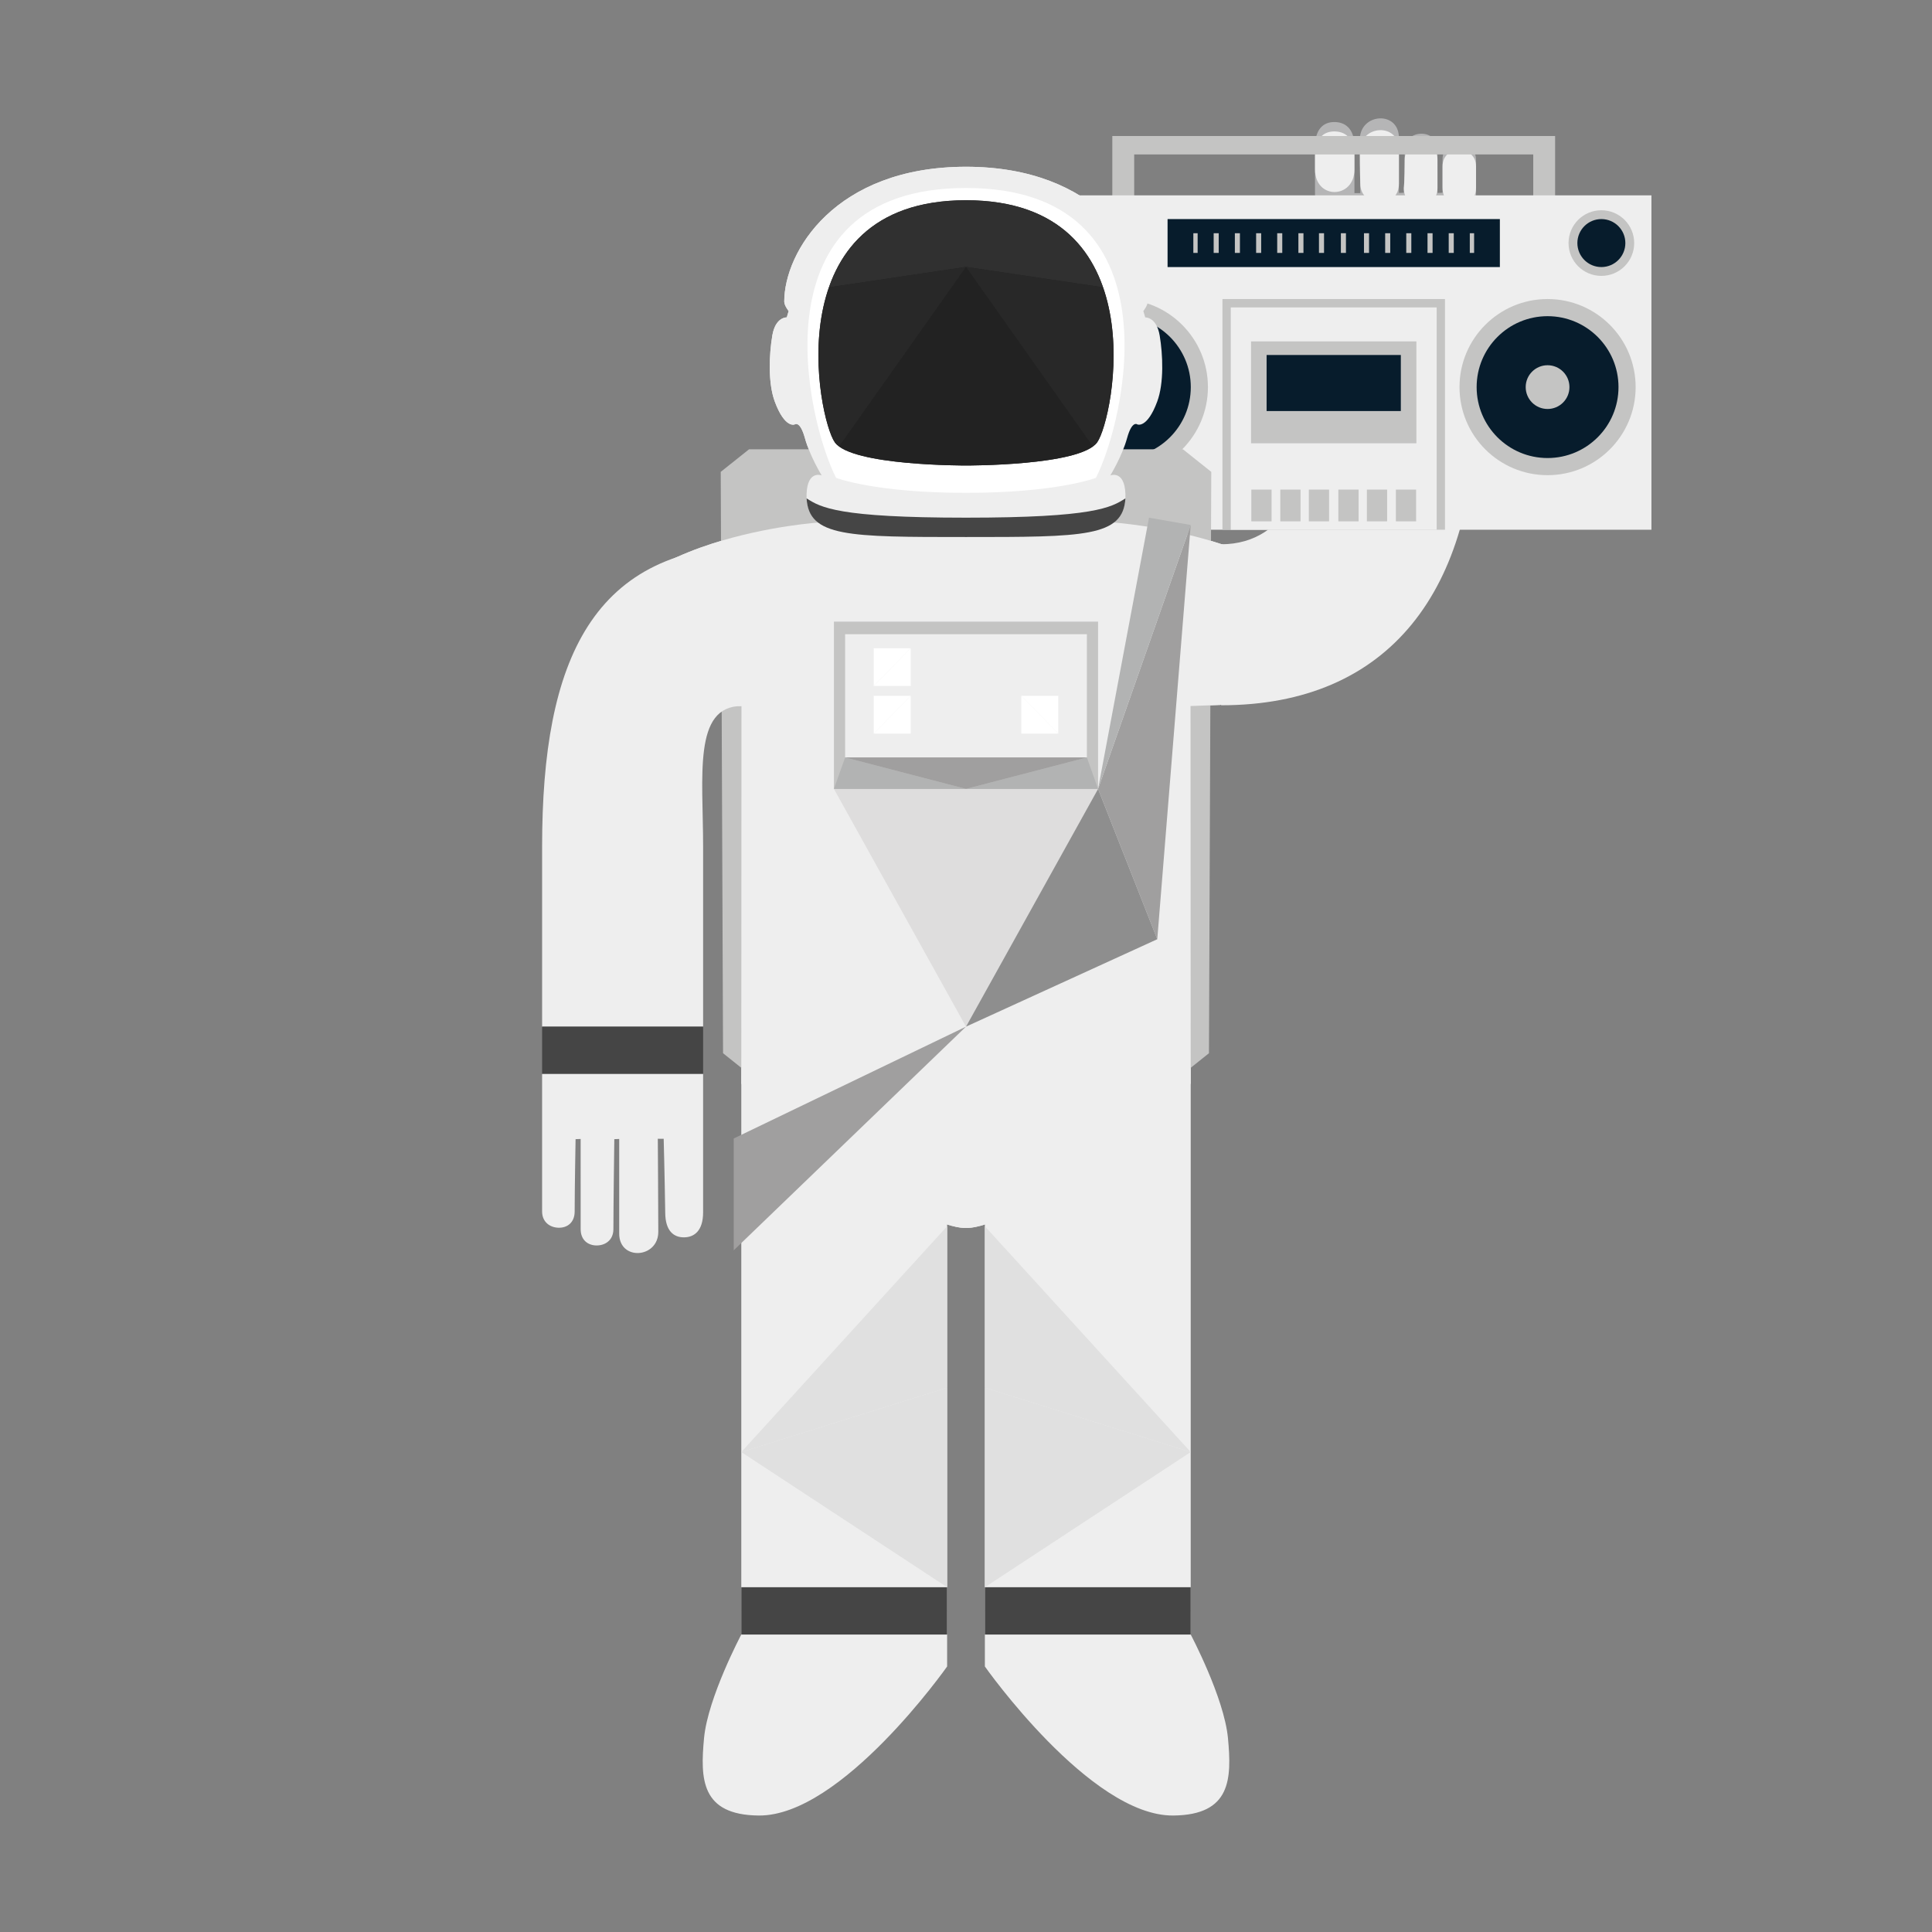 <?xml version="1.0" encoding="utf-8"?>
<!-- Generator: Adobe Illustrator 16.0.0, SVG Export Plug-In . SVG Version: 6.00 Build 0)  -->
<!DOCTYPE svg PUBLIC "-//W3C//DTD SVG 1.1//EN" "http://www.w3.org/Graphics/SVG/1.1/DTD/svg11.dtd">
<svg version="1.1" id="Layer_1" xmlns="http://www.w3.org/2000/svg" xmlns:xlink="http://www.w3.org/1999/xlink" x="0px" y="0px"
	 width="512px" height="512px" viewBox="0 0 512 512" enable-background="new 0 0 512 512" xml:space="preserve">
<rect x="0" y="0" width="512" height="512" fill="#808080" stroke="none"/>
<rect x="0" display="none" fill="#071C2C" width="512" height="512.5"/>
<path fill="#EEEEEE" d="M357.383,179.103c0-19.392-17.474-29.643-33.998-35.001c-14.824-4.807-28.885-5.677-28.885-5.677
	s4-1.188,3.75-7.563s-4-4.875-4-4.875s3.104-5.042,4.438-9.875s2.74-3.625,2.74-3.625s2.572,1.124,5.238-6.043
	c1.848-4.964,1.5-12.5,0.668-17.5c-0.834-5-3.834-4.833-3.834-4.833l-0.5-1.667c0,0,1.166-1.486,1.166-2.5
	c0-13.207-13.5-35.75-48.166-35.75c-34.667,0-48.167,22.543-48.167,35.75c0,1.014,1.167,2.5,1.167,2.5l-0.5,1.667
	c0,0-3-0.167-3.833,4.833s-1.18,12.536,0.667,17.5c2.667,7.167,5.239,6.043,5.239,6.043s1.406-1.208,2.74,3.625
	s4.438,9.875,4.438,9.875s-3.75-1.5-4,4.875s3.75,7.563,3.75,7.563s-14.061,0.87-28.885,5.677
	c-16.524,5.358-33.998,15.609-33.998,35.001l33.999,7.714l7.884,0.286l-0.05,99.764c0,0,5.05,21.477,31.259,22.766
	c3.954,0.194,11.594,9.404,18.292,12.772s10,3,10,3s3.303,0.369,10-3s14.338-12.578,18.291-12.772
	c26.209-1.289,31.26-22.766,31.26-22.766l-0.051-99.764l7.884-0.286L357.383,179.103z"/>
<g display="none">
	<path display="inline" fill="none" stroke="#010101" stroke-width="3" stroke-miterlimit="10" d="M379.878,607.142l1.949-27.518
		c-0.049,0.024-0.103,0.043-0.152,0.067c1.798-1.748,2.865-4.227,2.718-6.929c-0.237-4.359-3.552-7.817-7.721-8.396l-41.294-48.276
		c0.044-0.609,0.063-1.226,0.028-1.854c-0.42-7.69-6.722-13.652-14.302-13.797c0.002-0.042,0.004-0.087,0.004-0.132h0.359v-11.341
		h-49.184c0.34-1.855,0.526-3.767,0.526-5.723c0-1.894-0.176-3.745-0.495-5.546h44.827v-6.599h0.602
		c0-12.223-0.668-24.123-1.923-35.558c4.9-2.517,8.259-7.61,8.259-13.498c0-7.565-5.542-13.82-12.783-14.972
		c-4.064-19.21-9.896-36.438-17.074-50.782c-1.064-2.125-2.161-4.185-3.283-6.181c-12.386-22.053-28.195-36.034-45.546-38.005
		c-1.405-0.161-2.821-0.248-4.247-0.248c-0.381,0-0.758,0.016-1.138,0.027c-5.283-12.101-17.163-29.344-20.63-34.275
		c1.132-1.833,1.796-3.984,1.796-6.296c0-6.639-5.381-12.022-12.021-12.022c-6.639,0-12.021,5.384-12.021,12.022
		c0,6.636,5.382,12.018,12.021,12.018c0.921,0,1.815-0.113,2.677-0.309c5.619,8.354,13.81,22.22,13.84,32.091
		c-12.927,5.516-24.666,17.799-34.324,34.995c-0.116,0.206-0.234,0.406-0.349,0.614c-8.512,15.34-15.378,34.521-19.982,56.242
		c-7.593,0.835-13.503,7.266-13.503,15.082c0,6.147,3.661,11.428,8.916,13.815c-1.229,11.314-1.88,23.084-1.883,35.169h-0.792v6.67
		h46.308c-0.318,1.802-0.494,3.653-0.494,5.546c0,1.957,0.186,3.868,0.527,5.723h-49.009v0.065h-0.064
		c0,2.327,0.025,4.64,0.064,6.944v4.332h0.096c0,0.045,0.002,0.087,0.003,0.132c-7.532,0.199-13.776,6.143-14.194,13.797
		c-0.035,0.628-0.016,1.244,0.028,1.854l-41.294,48.276c-4.169,0.579-7.482,4.037-7.72,8.396c-0.147,2.702,0.92,5.181,2.717,6.929
		c-0.049-0.024-0.103-0.043-0.152-0.067l1.95,27.518c-6.907,4.025-9.784,12.705-6.413,20.146l0.962-0.436l1.786-0.811l1.056-0.478
		c-2.646-5.837-0.058-12.72,5.781-15.365c5.839-2.646,12.721-0.059,15.367,5.778l3.803-1.724c-2.171-4.789-6.443-7.956-11.232-8.934
		l-1.739-24.567c2.298-1.514,3.881-4.051,4.042-7.009c0.067-1.218-0.116-2.392-0.498-3.475l37.297-43.604
		c2.249,1.713,5.017,2.796,8.052,2.961c0.769,0.043,1.523,0.007,2.266-0.069c6.139,60.229,25.662,108.944,51.141,129.438
		l-6.086,19.819h14.754v-0.009h18.799l-0.071-0.16h0.502h0.06h18.846h14.621l-6.518-20.468
		c24.992-20.954,44.086-69.187,50.142-128.63c0.778,0.083,1.567,0.123,2.374,0.078c3.035-0.165,5.803-1.248,8.052-2.961
		l37.297,43.604c-0.382,1.083-0.564,2.257-0.498,3.475c0.161,2.958,1.744,5.495,4.042,7.009l-1.739,24.567
		c-4.789,0.978-9.061,4.145-11.232,8.934l3.803,1.724c2.646-5.837,9.528-8.425,15.368-5.778c5.839,2.646,8.427,9.528,5.78,15.365
		l1.057,0.478l1.786,0.811l0.963,0.436C389.661,619.847,386.784,611.167,379.878,607.142z"/>
</g>
<g>
	<polygon fill="#C4C4C3" points="191,125.051 198.5,119.073 256,119.073 256,284.616 198.5,284.616 191.614,279.115 	"/>
	<path fill="#EEEEEE" d="M196.5,187.103l-0.05,99.764c0,0,5.05,21.477,31.259,22.766c3.954,0.194,11.594,9.404,18.292,12.772
		s10,3,10,3V44.194c-34.667,0-48.167,22.543-48.167,35.75c0,1.014,1.167,2.5,1.167,2.5l-0.5,1.667c0,0-3-0.167-3.833,4.833
		s-1.18,12.536,0.667,17.5c2.667,7.167,5.239,6.043,5.239,6.043s1.406-1.208,2.74,3.625s4.438,9.875,4.438,9.875s-3.75-1.5-4,4.875
		s3.75,7.563,3.75,7.563s-14.061,0.87-28.885,5.677c-16.524,5.358-33.998,15.609-33.998,35.001l33.999,7.714L196.5,187.103z"/>
	<path fill="#454545" d="M256,137.188c-33.917,0-38.496-2.701-42.246-5.117c0.579,10.25,11.079,10.245,42.246,10.245V137.188z"/>
	<g>
		<path fill="#EEEEEE" d="M196.5,187.103c-12.884,0-10.167,18.578-10.167,37.245c0,29.021,0,19.068,0,47.723h-42.668
			c0-30.126,0-18.744,0-47.723c0-49.333,13.167-79.912,57.834-79.912L196.5,187.103z"/>
		<rect x="143.666" y="272.071" fill="#454545" width="42.668" height="12.545"/>
		<path fill="#EEEEEE" d="M153.882,325.744c0,2.79,1.816,4.241,4.07,4.313c2.346,0.078,4.605-1.346,4.605-4.313
			c0-5.815,0.242-23.854,0.242-23.854l1.297-0.051c0,0,0,22.835,0,25.082c0,7.284,10.359,6.578,10.359-0.471
			c0-5.437-0.127-24.664-0.127-24.664l1.555,0.008c0,0,0.252,9.158,0.408,19.487c0,5.053,2.354,6.659,5.008,6.63
			c2.652-0.029,5.033-1.695,5.033-6.63c0-9.868,0-36.665,0-36.665h-42.668c0,0,0,29.675,0,36.431c0,2.79,2.047,4.241,4.301,4.313
			c2.346,0.078,4.328-1.346,4.328-4.313c0-5.815,0.242-19.157,0.242-19.157l1.346-0.051V325.744z"/>
	</g>
	<g>
		<path fill="#FFFFFF" d="M221.579,126.636C214,111.987,199,49.818,256,49.818v80.793
			C231.833,130.612,221.579,126.636,221.579,126.636z"/>
		<path fill="#222222" d="M256,123.362c0,0-30.25,0.125-34.75-6.125s-16-64.169,34.75-64.169V123.362z"/>
		<g>
			<defs>
				<path id="SVGID_9_" d="M256,123.362c0,0-30.25,0.125-34.75-6.125s-16-64.169,34.75-64.169V123.362z"/>
			</defs>
			<clipPath id="SVGID_2_">
				<use xlink:href="#SVGID_9_"  overflow="visible"/>
			</clipPath>
			<polygon clip-path="url(#SVGID_2_)" fill="#222222" points="256,70.728 209,137.193 256,139.571 			"/>
			<polygon clip-path="url(#SVGID_2_)" fill="#303030" points="256,70.728 196.667,79.571 256,32.237 			"/>
			<polygon clip-path="url(#SVGID_2_)" fill="#282828" points="196.667,79.571 256,70.728 209,137.193 			"/>
		</g>
	</g>
	<g>
		<path fill="#EEEEEE" d="M251,426.902h-54.55v6.271c0,0-8.873,16.728-9.873,27.459s-0.874,20.361,14.5,20.5
			c21.99,0.197,49.923-39.5,49.923-39.5v-8.459V426.902z"/>
		<path fill="#EEEEEE" d="M251,286.866c0,64.821,0,53.738,0,82.759s0,22.345,0,57.277h-54.55c0-36.404,0-28.298,0-57.277
			s0-13.936,0-82.759H251z"/>
		<rect x="196.45" y="420.631" fill="#454545" width="54.55" height="12.541"/>
		<polygon fill="#E0E0E0" points="251,420.631 196.449,384.81 251,367.749 		"/>
		<polygon fill="#E0E0E0" points="251,367.749 251,324.973 196.449,384.81 		"/>
	</g>
</g>
<g>
	<path fill="#EEEEEE" d="M323.606,144.237c18,0,24.885-18.579,24.885-37.245c0-16.69,0,2.556,0-32.375h42.668
		c0,36.404,0,13.686,0,32.375c0,49.333-22.885,79.912-67.553,79.912V144.237z"/>
	<path fill="#B5B5B6" d="M380.942,39.761c0-2.79-1.816-4.242-4.07-4.314c-2.346-0.077-4.605,1.347-4.605,4.314
		c0,5.815-0.242,11.313-0.242,11.313l-1.297,0.051c0,0,0-12.362,0-14.609c0-7.284-10.359-6.579-10.359,0.47
		c0,5.437,0.127,14.191,0.127,14.191l-1.555-0.007c0,0,0-4.5,0-12.342c0-5.053-2.762-6.518-5.416-6.489
		c-2.652,0.03-5.033,1.695-5.033,6.63c0,9.868,0,35.648,0,35.648h42.668c0,0,0-25.47,0-32.226c0-2.79-2.047-4.242-4.301-4.314
		c-2.346-0.077-4.57,1.159-4.57,4.126c0,5.815,0,8.872,0,8.872l-1.346,0.051V39.761z"/>
	<rect x="348.491" y="68.346" fill="#454545" width="42.668" height="12.541"/>
	<path fill="#EEEEEE" d="M380.942,49.865v-7.572c0-2.79-1.816-4.242-4.07-4.314c-2.346-0.077-4.605,1.347-4.605,4.314
		c0,5.815-0.242,7.521-0.242,7.521c0,3.219,2.229,4.736,4.457,4.697C378.712,54.471,380.942,52.874,380.942,49.865z"/>
	<path fill="#EEEEEE" d="M391.159,49.858c0-3.508,0-3.705,0-5.78c0-2.79-2.047-4.242-4.301-4.314
		c-2.346-0.077-4.57,1.364-4.57,4.331c0,3.308,0,5.613,0,5.613c0,3.283,2.219,4.831,4.436,4.802
		C388.94,54.483,391.159,52.879,391.159,49.858z"/>
	<path fill="#EEEEEE" d="M348.491,44.875c0-3.162,0-0.748,0-3.417c0-4.935,2.381-6.6,5.033-6.63
		c2.654-0.029,5.416,1.437,5.416,6.489c0,3.172,0,3.601,0,3.601c0,3.922-2.611,5.946-5.225,5.972
		C351.104,50.917,348.491,48.944,348.491,44.875z"/>
	<path fill="#EEEEEE" d="M360.495,48.715c0,0-0.127-3.167-0.127-8.604c0-7.049,10.359-7.754,10.359-0.47c0,2.247,0,9.022,0,9.022
		c0,3.507-2.557,5.104-5.115,5.033C363.054,53.625,360.495,51.884,360.495,48.715z"/>
</g>
<g>
	<polygon fill="#C4C4C3" points="353.449,36.045 294.776,36.045 294.776,40.929 294.776,53.974 300.573,53.974 300.573,40.929 
		353.449,40.929 406.325,40.929 406.325,53.974 412.122,53.974 412.122,40.929 412.122,36.045 	"/>
	<polygon fill="#EEEEEE" points="353.449,51.769 269.252,51.769 269.252,140.385 353.449,140.385 437.646,140.385 437.646,51.769 	
		"/>
	<polygon fill="#C4C4C3" points="353.449,79.248 323.964,79.248 323.964,140.385 353.449,140.385 382.935,140.385 382.935,79.248 	
		"/>
	<polygon fill="#EEEEEE" points="353.449,81.474 326.166,81.474 326.166,140.385 353.449,140.385 380.732,140.385 380.732,81.474 	
		"/>
	<polygon fill="#C4C4C3" points="353.449,90.474 331.537,90.474 331.537,117.474 353.449,117.474 375.361,117.474 375.361,90.474 	
		"/>
	<polygon fill="#071C2C" points="353.449,58.057 309.418,58.057 309.418,70.775 353.449,70.775 397.48,70.775 397.48,58.057 	"/>
	<rect x="354.677" y="129.747" fill="#C4C4C3" width="5.364" height="8.411"/>
	<rect x="362.242" y="129.747" fill="#C4C4C3" width="5.364" height="8.411"/>
	<rect x="369.919" y="129.747" fill="#C4C4C3" width="5.364" height="8.411"/>
	<rect x="361.468" y="61.808" fill="#C4C4C3" width="1.342" height="5.217"/>
	<rect x="355.347" y="61.808" fill="#C4C4C3" width="1.342" height="5.217"/>
	<rect x="367.085" y="61.808" fill="#C4C4C3" width="1.342" height="5.217"/>
	<rect x="372.673" y="61.808" fill="#C4C4C3" width="1.342" height="5.217"/>
	<rect x="378.307" y="61.808" fill="#C4C4C3" width="1.341" height="5.217"/>
	<rect x="383.924" y="61.808" fill="#C4C4C3" width="1.341" height="5.217"/>
	<rect x="389.512" y="61.808" fill="#C4C4C3" width="1.14" height="5.217"/>
	<circle fill="#C4C4C3" cx="410.122" cy="102.587" r="23.339"/>
	<circle fill="#071C2C" cx="410.122" cy="102.587" r="18.797"/>
	<circle fill="#C4C4C3" cx="424.379" cy="64.416" r="8.699"/>
	<circle fill="#071C2C" cx="424.379" cy="64.416" r="6.358"/>
	<circle fill="#C4C4C3" cx="410.122" cy="102.587" r="5.797"/>
	<rect x="346.857" y="129.747" fill="#C4C4C3" width="5.364" height="8.411"/>
	<rect x="339.292" y="129.747" fill="#C4C4C3" width="5.364" height="8.411"/>
	<rect x="331.615" y="129.747" fill="#C4C4C3" width="5.364" height="8.411"/>
	<rect x="344.089" y="61.808" fill="#C4C4C3" width="1.342" height="5.217"/>
	<rect x="349.539" y="61.808" fill="#C4C4C3" width="1.342" height="5.217"/>
	<rect x="338.472" y="61.808" fill="#C4C4C3" width="1.342" height="5.217"/>
	<rect x="332.884" y="61.808" fill="#C4C4C3" width="1.342" height="5.217"/>
	<rect x="327.251" y="61.808" fill="#C4C4C3" width="1.341" height="5.217"/>
	<rect x="321.634" y="61.808" fill="#C4C4C3" width="1.341" height="5.217"/>
	<rect x="316.247" y="61.808" fill="#C4C4C3" width="1.14" height="5.217"/>
	<polygon fill="#071C2C" points="353.449,94.077 335.663,94.077 335.663,108.93 353.449,108.93 371.235,108.93 371.235,94.077 	"/>
	<circle fill="#C4C4C3" cx="296.776" cy="102.587" r="23.339"/>
	<circle fill="#071C2C" cx="296.776" cy="102.587" r="18.797"/>
	<circle fill="#C4C4C3" cx="282.52" cy="64.416" r="8.699"/>
	<circle fill="#071C2C" cx="282.52" cy="64.416" r="6.358"/>
	<circle fill="#C4C4C3" cx="296.776" cy="102.587" r="5.797"/>
</g>
<g>
	<polygon fill="#C4C4C3" points="321,125.051 313.5,119.073 256,119.073 256,284.616 313.5,284.616 320.387,279.115 	"/>
	<path fill="#EEEEEE" d="M315.5,187.103l0.051,99.764c0,0-5.051,21.477-31.26,22.766c-3.953,0.194-11.594,9.404-18.291,12.772
		s-10,3-10,3V44.194c34.666,0,48.166,22.543,48.166,35.75c0,1.014-1.166,2.5-1.166,2.5l0.5,1.667c0,0,3-0.167,3.834,4.833
		c0.832,5,1.18,12.536-0.668,17.5c-2.666,7.167-5.238,6.043-5.238,6.043s-1.406-1.208-2.74,3.625s-4.438,9.875-4.438,9.875
		s3.75-1.5,4,4.875s-3.75,7.563-3.75,7.563s14.061,0.87,28.885,5.677c16.524,5.358,33.998,15.609,33.998,35.001l-33.999,7.714
		L315.5,187.103z"/>
	<path fill="#454545" d="M256,137.188c33.916,0,38.496-2.701,42.246-5.117c-0.58,10.25-11.08,10.245-42.246,10.245V137.188z"/>
	<g>
		<path fill="#FFFFFF" d="M290.421,126.636C298,111.987,313,49.818,256,49.818v80.793
			C280.166,130.612,290.421,126.636,290.421,126.636z"/>
		<path fill="#222222" d="M256,123.362c0,0,30.25,0.125,34.75-6.125s16-64.169-34.75-64.169V123.362z"/>
		<g>
			<defs>
				<path id="SVGID_11_" d="M256,123.362c0,0,30.25,0.125,34.75-6.125s16-64.169-34.75-64.169V123.362z"/>
			</defs>
			<clipPath id="SVGID_4_">
				<use xlink:href="#SVGID_11_"  overflow="visible"/>
			</clipPath>
			<polygon clip-path="url(#SVGID_4_)" fill="#222222" points="256,70.728 303,137.193 256,139.571 			"/>
			<polygon clip-path="url(#SVGID_4_)" fill="#303030" points="256,70.728 315.333,79.571 256,32.237 			"/>
			<polygon clip-path="url(#SVGID_4_)" fill="#282828" points="315.333,79.571 256,70.728 303,137.193 			"/>
		</g>
	</g>
	<g>
		<path fill="#EEEEEE" d="M261,426.902h54.551v6.271c0,0,8.873,16.728,9.873,27.459s0.873,20.361-14.5,20.5
			c-21.99,0.197-49.924-39.5-49.924-39.5v-8.459V426.902z"/>
		<path fill="#EEEEEE" d="M261,286.866c0,64.821,0,53.738,0,82.759s0,22.345,0,57.277h54.551c0-36.404,0-28.298,0-57.277
			s0-13.936,0-82.759H261z"/>
		<rect x="261" y="420.631" fill="#454545" width="54.551" height="12.541"/>
		<polygon fill="#E0E0E0" points="261,420.631 315.551,384.81 261,367.749 		"/>
		<polygon fill="#E0E0E0" points="261,367.749 261,324.973 315.551,384.81 		"/>
	</g>
</g>
<g>
	<g>
		<rect x="221" y="164.737" fill="#C4C4C3" width="35" height="44.333"/>
		<rect x="223.966" y="168.071" fill="#EEEEEE" width="32.034" height="32.667"/>
		<polygon fill="#FFFFFF" points="231.541,194.403 241.346,184.405 241.346,194.403 		"/>
		<polygon fill="#FFFFFF" points="241.346,184.405 231.541,194.403 231.541,184.405 		"/>
		<polygon fill="#FFFFFF" points="241.346,171.78 231.541,181.778 231.541,171.78 		"/>
		<polygon fill="#FFFFFF" points="231.541,181.778 241.346,171.78 241.346,181.778 		"/>
		<polygon fill="#DEDDDD" points="221,209.071 256,272.071 256,209.071 		"/>
		<polygon fill="#B2B3B3" points="221,209.071 223.966,200.737 256,209.071 		"/>
		<polygon fill="#A09F9F" points="256,200.737 223.966,200.737 256,209.071 		"/>
	</g>
	<g>
		<rect x="256" y="164.737" fill="#C4C4C3" width="35" height="44.333"/>
		<rect x="256" y="168.071" fill="#EEEEEE" width="32.034" height="32.667"/>
		<polygon fill="#FFFFFF" points="280.459,194.403 270.654,184.405 270.654,194.403 		"/>
		<polygon fill="#FFFFFF" points="270.654,184.405 280.459,194.403 280.459,184.405 		"/>
		<polygon fill="#DEDDDD" points="291,209.071 256,272.071 256,209.071 		"/>
		<polygon fill="#B2B3B3" points="291,209.071 288.034,200.737 256,209.071 		"/>
		<polygon fill="#A09F9F" points="256,200.737 288.034,200.737 256,209.071 		"/>
	</g>
	<g>
		<polygon fill="#A09F9F" points="315.551,139.124 306.691,248.904 291,209.071 		"/>
		<polygon fill="#B2B3B3" points="304.5,137.193 291,209.071 315.551,139.124 		"/>
		<polygon fill="#8E8E8E" points="256,272.071 306.691,248.904 291,209.071 		"/>
		<polygon fill="#A09F9F" points="256,272.071 194.449,301.707 194.45,331.343 		"/>
	</g>
</g>
</svg>
